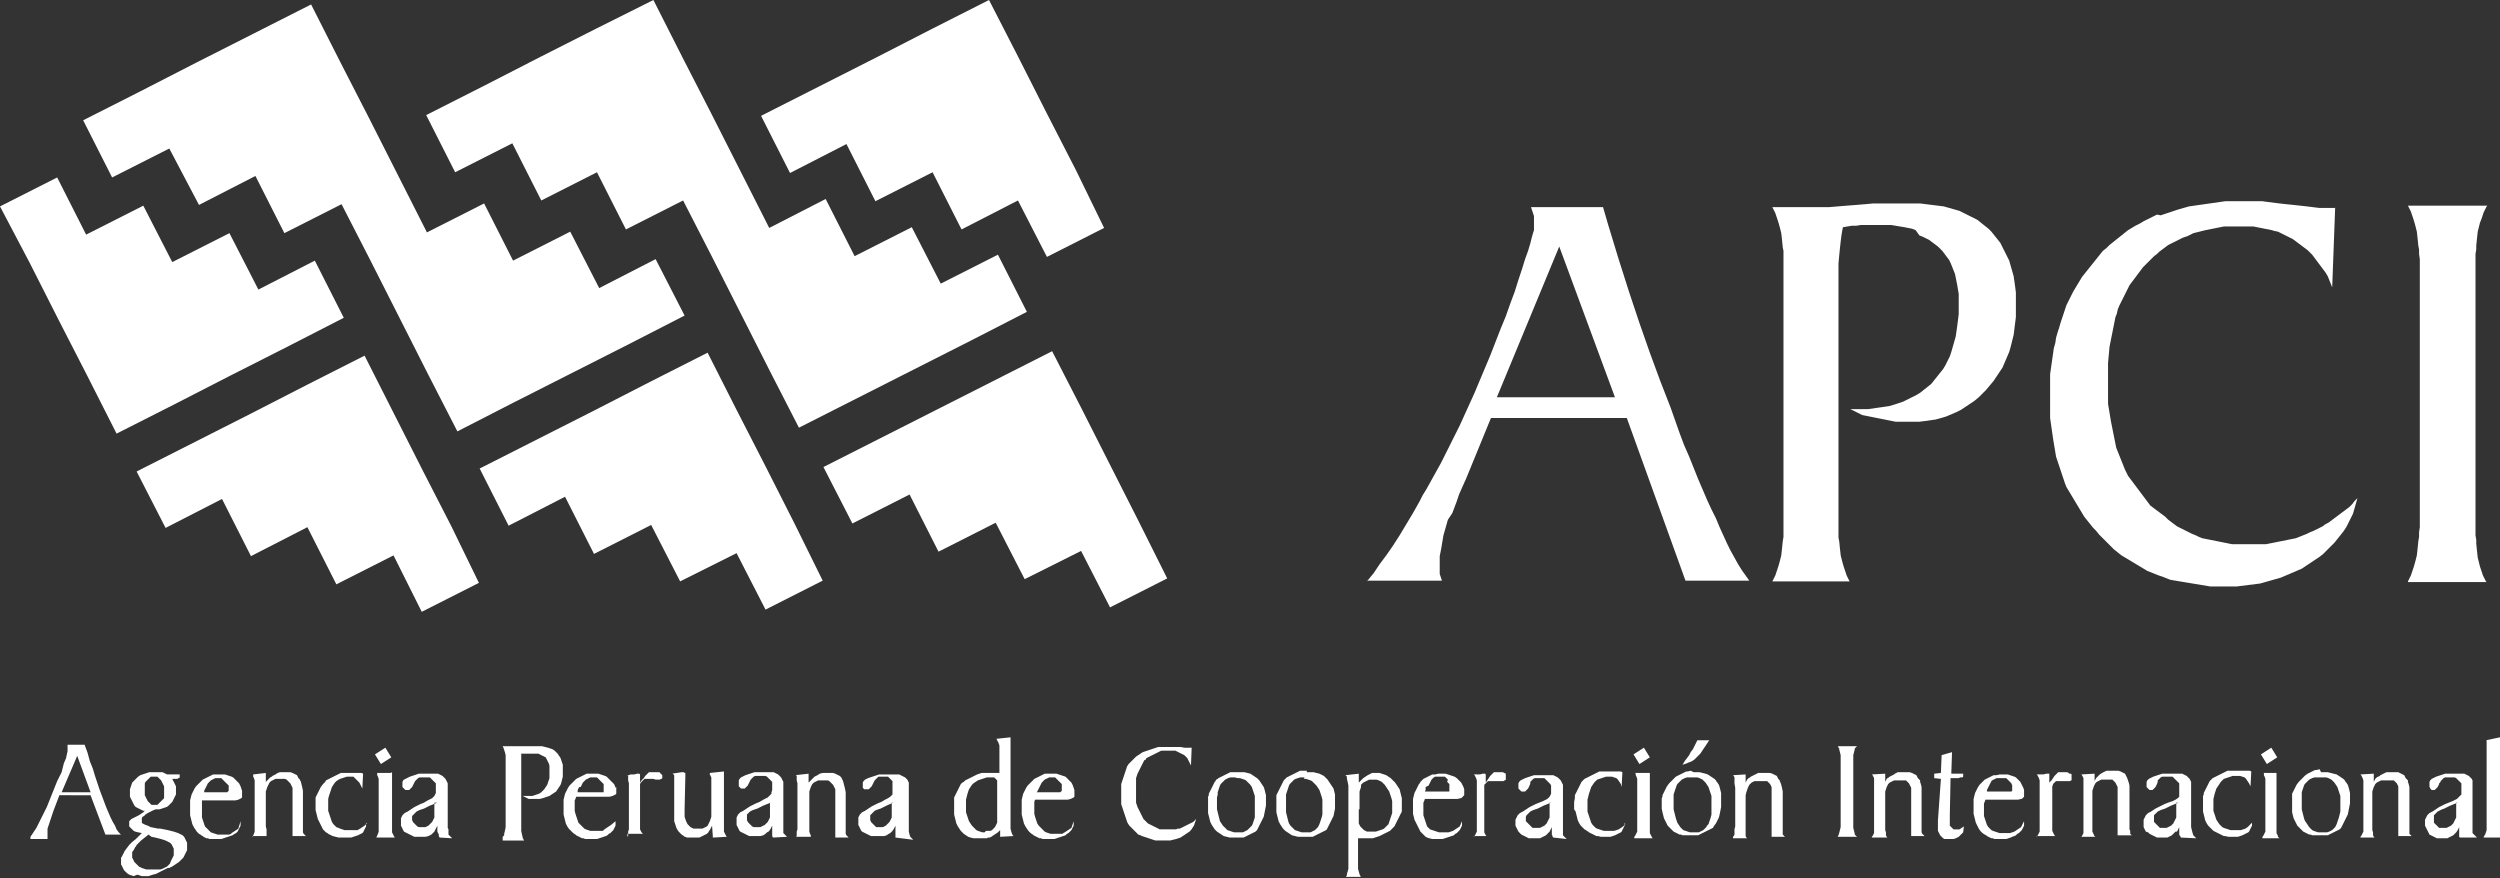 <svg xmlns="http://www.w3.org/2000/svg" width="336.7" height="118.3"><rect width="100%" height="100%" fill="#333333" stroke="none"/><style>.st0{fill-rule:evenodd;clip-rule:evenodd;fill:#fff}</style><path class="st0" d="M8.3 106.7h3.9l-1.8-4.9-2.1 4.9zm-4.2 6l.2-.3.2-.3.2-.3.2-.3.2-.4.2-.4.2-.4.2-.4.2-.4.2-.4.2-.4.2-.5.2-.5.2-.5.2-.5.2-.5.2-.5.2-.5.2-.4.2-.4.2-.4.1-.4.1-.4.1-.4.3-.7.1-.5.1-.4v-.9h2.3l.4 1.1.3 1.1.4 1 .3 1 .3.9.3.9.3.8.3.8.3.8.3.7.3.7.3.6.3.5.2.5.3.4.3.3h-2.1l-2-5.3H8l-.8 2.1-.3.9-.3.9-.1.3-.1.3v1.4H4.1zm15.9-.3l-.5.4-.5.4-.2.2-.2.2-.2.2-.1.2-.1.1-.1.2-.1.2-.1.1-.1.2v.7l.1.2.1.2.1.2.2.2.2.2.2.2.2.1.2.1.3.1.3.1h1.9l.3-.1.2-.1.2-.1.2-.1.2-.2.2-.2.1-.3.1-.2.1-.2.1-.2.1-.2v-.9l-.1-.2-.1-.2-.1-.2-.1-.1-.1-.1-.2-.1-.2-.1-.2-.1-.3-.1-.3-.1-.4-.1-.4-.1-.5-.1-.4-.3zm2.1-5.7v-.8l-.1-.2-.1-.2-.1-.2-.1-.2-.1-.1-.1-.1-.1-.1-.1-.1-.1-.1h-.9l-.1.1-.1.1-.1.1-.1.1-.1.1-.1.1-.1.1-.1.2v1.6l.1.2.1.2.1.2.1.2.1.1.1.1.1.1.1.1.1.1h.8l.1-.1.1-.1.1-.1.1-.1.1-.1.1-.1.1-.1.1-.1.1-.1v-.8zm.4-2.4h1.7v.4l-.1.1H24l-.1.1h-.7l.1.2.1.2.1.2.1.2.1.2v1.1l-.1.2-.1.2-.1.2-.1.2-.1.2-.2.2-.2.2-.2.2-.2.1-.3.1-.3.1-.3.1H21l-.3.1-.4.2-.4.2-.3.2-.2.2-.2.1-.1.2v.6l.1.1.2.1.2.1.3.1.4.2.5.1.5.1h.3l.5.1.5.1.4.1.4.1.3.1.3.1.2.1.2.1.2.1.2.2.1.2.1.2.1.2.1.2v1l-.1.2-.1.2-.1.2-.1.2-.1.2-.1.1-.1.1-.2.2-.2.2-.3.2-.3.2-.3.2-.4.2h-.2l-.4.2-.4.2-.4.2-.4.2-.4.1-.3.1-.3.1h-.9l-.3-.1-.3-.1-.5.2-.3-.1-.3-.1-.3-.2-.2-.2-.2-.2-.1-.2-.1-.2-.1-.2-.1-.2v-.9l.1-.1.1-.2.1-.2.1-.2.1-.2.3-.4.3-.4.4-.4.5-.4.2-.2.2-.2.2-.2.2-.2-.5-.1-.4-.1-.2-.1-.1-.1-.1-.1-.1-.1-.1-.1-.1-.1-.1-.1v-.7l.1-.1.1-.1.1-.1.2-.1.2-.1.2-.1.4-.2.3-.2.3-.2.2-.2h-.2l-.2-.1-.2-.1-.2-.1-.2-.1-.2-.1-.1-.1-.1-.1-.1-.2-.1-.2-.1-.2-.1-.2-.1-.2-.1-.2v-1l.1-.3.1-.3.1-.3.2-.2.2-.2.2-.2.2-.2.3-.2.3-.1.3-.1.3-.1.3-.1h1.8l.2.1.2.1.2.1zm4.9 2.4h3.2l.1-.1.1-.1v-.7l-.1-.1-.1-.1-.1-.1-.1-.1-.1-.1-.1-.1-.1-.1-.1-.1-.1-.1-.1-.1H29l-.2.1-.2.1-.2.1-.1.1-.1.1-.1.1-.1.1-.1.2-.1.2-.1.2-.1.2-.1.2v.2h-.1zm5 3.9v.6l-.1.2-.1.2-.1.2-.1.2-.2.2-.2.1-.3.2-.3.1-.3.1-.3.1-.3.1-.3.1h-1.6l-.2-.1h-.2l-.2-.1-.2-.1-.1-.1-.2-.1-.1-.1-.2-.1-.1-.1-.1-.1-.1-.1-.2-.3-.2-.3-.2-.4-.1-.4-.1-.4-.1-.4v-2l.1-.4.1-.4.1-.2.1-.2.1-.2.1-.2.2-.3.3-.3.3-.3.3-.3.2-.1.2-.1.2-.1.2-.1.2-.1.2-.1.2-.1h1.6l.3.1.3.1.3.1.2.1.2.2.2.2.2.2.2.2.1.2.1.2.1.3.1.3v.9l-.1.1-.2.1-.2.1-.4.1h-4.5v2.3l.1.3.1.3.1.3.1.3.2.2.2.2.2.2.2.2.3.1.3.1.3.1h1.6l.2-.1.1-.1.3-.2.3-.2.3-.2.3-1zm1.6 2.1l.1-.1v-.1l.1-.2.1-.3v-6.9l-.1-.3-.1-.2v-.3l1.7-.2v1.2l.3-.3.3-.3.2-.1.1-.1.2-.1.2-.1.3-.2.3-.1h1.4l.3.1.2.1.2.1.2.1.1.2.1.2.1.1.1.1v.1l.1.1.1.4.1.4.1.5v5.6l.1.2.1.1.1.1.1.1h-1.8v-6.5l-.1-.2-.1-.2-.1-.2-.1-.1-.1-.1-.1-.1-.1-.1-.1-.1-.2-.1h-1.3l-.2.1-.2.1-.2.1-.1.1-.1.1-.1.2-.2.4-.1.3-.1.3v4.7l.1.4v.9h.1-2zm15.3-1.9v.5l-.1.2-.1.2-.1.2-.1.2-.1.1-.2.1-.2.1-.2.1-.3.1-.3.1-.3.1h-1.7l-.4-.1-.4-.1-.2-.1-.2-.1-.2-.1-.1-.1-.2-.1-.1-.1-.1-.1-.1-.1-.1-.1-.1-.2-.1-.2-.1-.2-.2-.4-.2-.4-.1-.4-.1-.4-.1-.4v-1.7l.1-.2.1-.2.1-.2.1-.2.1-.2.1-.2.1-.2.3-.4.3-.3.1-.2.2-.1.2-.1.2-.1.2-.1.2-.1.2-.1.2-.1.2-.1.2-.1.2-.1h2.8l.2.1-.1 2-.1-.2-.1-.2-.1-.2-.1-.2-.1-.1-.1-.1-.1-.1-.1-.1-.1-.1-.1-.1-.1-.1-.1-.1h-.9l-.3.1-.3.1-.3.1-.2.1-.3.2-.2.2-.2.3-.2.3-.1.3-.1.3-.1.3-.1.3-.1.4v1.6l.1.3.1.3.1.3.1.3.1.3.2.3.2.2.2.2.3.1.2.1.3.1.3.1h1.8l.1-.1.2-.1.3-.2.3-.2.1-.1.1-.1.1-.1-.1-.1zm2-7.9l-.8-1.3 1.4-.9.8 1.3-1.4.9zm-.6 9.8l.1-.1v-.1l.1-.2.1-.3v-7.1l-.1-.3-.1-.2v-.3h1.8l.2-.1v8.1l.1.2.1.2.1.2.1.1h-2.5zm8.2-4.6l-1 .4-.8.4-.3.1-.3.1-.2.1-.2.1-.1.1-.1.1-.1.1-.1.1-.1.1-.1.1v.6l.1.1v.1l.1.1.1.1.1.1.1.1.1.1.1.1.2.1h.9l.2-.1.2-.1.1-.1.1-.1.1-.1.1-.1.1-.1.1-.2.1-.2.1-.2v-2zm.3 4.7l-.1-.2v-.2l-.1-.2-.1-.2v-.8l-.1.2-.1.2-.1.2-.1.2-.1.1-.1.1-.1.1-.1.1-.4.2-.4.1h-1.5l-.2-.1-.2-.1-.2-.1-.2-.1-.2-.1-.2-.1-.2-.1-.1-.2-.1-.2-.1-.2-.1-.2v-1l.1-.2.1-.2.1-.1.1-.1.1-.1.2-.1.2-.1.3-.2.3-.2.3-.2.4-.2.4-.2.5-.2.5-.3.4-.2.2-.1.1-.1.1-.1.1-.1.1-.2.1-.2v-1.3l-.1-.1-.1-.1-.1-.1-.1-.1-.1-.1-.1-.1-.1-.1-.1-.1h-1.4l-.2.1-.1.1-.1.1-.1.1-.1.1-.1.2-.1.2-.1.2-.1.2-.1.1-.1.1-.1.1-.1.1h-.5l-.1-.1-.1-.1-.1-.1-.1-.1v-.7l.1-.2.1-.1.2-.1.2-.1.2-.1.2-.1.3-.1.3-.1.3-.1.3-.1H59l.2.1.2.1.2.1.1.1.1.1.1.1.1.1.1.2.1.2.1.2v6l.1.2v.7l.1.1.1.1.1.1.1.1.1.1-1.7-.1zm8.5-.1l.1-.1.1-.1v-.2l.1-.4.1-.5v-9.7l-.1-.4-.1-.3-.1-.3-.1-.2H73l.4.1.4.1.3.1.3.1.3.2.2.2.2.2.2.3.2.3.1.3.1.3.1.3v1.6l-.1.4-.1.4-.1.3-.2.3-.2.3-.2.3-.3.2-.3.2-.3.2-.3.1-.3.1-.3.1-.4.1h-1.5l-.2-.1-.2-.1-.2-.1-.2-.1h1.3l.3-.1.3-.1.3-.1.3-.2.2-.2.2-.2.2-.3.2-.3.1-.3.1-.3.1-.3v-1.7l-.1-.3-.1-.2-.1-.2-.1-.2-.1-.2-.2-.1-.2-.1-.2-.1-.2-.1-.2-.1h-2.3v10.4l.1.5.1.4v.1l.1.1v.1l.1.1h-2.9zm10.1-6h3.5v-1.1l-.1-.1-.1-.1-.1-.1-.1-.1-.1-.1-.1-.1-.1-.1-.1-.1-.1-.1h-.9l-.2.1-.2.1-.2.1-.1.1-.1.1-.1.1-.1.1-.1.2-.1.2-.1.2H78l-.1.2-.1.2v.3zm5.1 3.9v.6l-.1.2-.1.2-.1.2-.2.2-.2.2-.2.1-.2.2-.2.1-.3.1-.3.1-.3.1-.3.1h-1.6l-.2-.1h-.2l-.2-.1-.2-.1-.2-.1-.2-.1-.1-.1-.3-.2-.3-.3-.3-.3-.2-.3-.2-.4-.1-.4-.1-.4-.1-.4v-2l.1-.4.1-.4.1-.2.1-.2.1-.2.1-.2.2-.3.3-.3.3-.3.3-.3.2-.1.2-.1.2-.1.2-.1.2-.1.2-.1.2-.1h1.6l.3.1.3.1.3.1.2.1.2.2.2.2.2.2.2.2.2.2.1.2.1.3.1-.1v.9l-.1.1-.2.1-.2.1-.4.1h-4.5l-.1.3-.1.2v1.4l.1.4.1.3.1.3.1.3.1.3.2.2.2.2.2.2.2.2.2.1.3.1.3.1h1.7l.1-.1.1-.1.3-.2.3-.2.3-.2.6-.5zm1.6 2.1l.1-.1v-.6l.1-.3v-6.2l-.1-.4v-.6l-.1-.1h.2l.2-.1h.5l.4-.1h.3l.1.1v1.1l.2-.3.3-.3.2-.3.2-.2.1-.1.1-.1.1-.1h1.4l.1.1.1.1.1.1.1.1v.4l-.1.1H89l-.1.1h-.6l-.3-.1h-1.2l-.1.1-.1.1-.1.1-.1.1-.1.1-.1.2v6.1l.1.2.1.2.1.1.1.1h-2.1zm11.6.1H96v-.2l-.1-1.4-.1.2-.1.2-.1.2-.1.1-.1.2-.1.1-.1.1-.2.1-.2.1-.2.1-.2.1-.2.1h-1.7l-.2-.1h-.1l-.1-.1-.3-.2-.2-.2-.2-.2-.2-.3-.1-.2-.1-.3-.1-.3-.1-.3v-6.2l-.1-.1-.1-.1h-.1l1.3-.2h.3l.1.1h.1v.5l-.1 4.4v1l.1.3.1.3.1.2.1.2.1.1.1.1.1.1.1.1.2.1.2.1h1.2l.2-.1.2-.1.2-.1.1-.1.1-.2.1-.2.1-.2.1-.3.1-.3v-5.3l-.1-.2-.1-.2v-.2l1.9-.2v8.1l.1.2.1.2.1.2.1.1-1.8.1zm7.7-4.7l-1 .4-.8.4-.3.1-.3.1-.2.1-.2.1-.1.1-.1.1-.1.1-.1.1v.8l.1.1v.1l.1.1.1.1.1.1.1.1.1.1.1.1.2.1h.9l.2-.1.2-.1.2-.1.1-.1.1-.1.1-.1.1-.1.1-.2.1-.2.1-.2v-2zm.3 4.7l-.1-.2v-1.4l-.2.4-.2.3-.1.1-.2.1-.1.1-.1.1-.3.2-.4.1h-1.5l-.2-.1-.2-.1-.2-.1-.2-.1-.2-.1-.2-.1-.1-.1-.1-.2-.1-.2-.1-.2-.1-.2v-1l.1-.2.1-.2.1-.1.1-.1.1-.1.2-.1.2-.1.3-.2.3-.2.3-.2.4-.2.4-.2.5-.2.5-.3.4-.2.2-.1.1-.1.1-.1.1-.1.1-.1.1-.1v-.2l.1-.3v-1.1l-.1-.1-.1-.1-.1-.1-.1-.1-.1-.1-.1-.1-.1-.1-.2-.1h-1.4l-.2.1-.1.1-.1.1-.1.1-.1.1-.1.2-.1.2-.1.2-.1.2-.1.1-.1.1-.1.1-.1.1h-.5l-.1-.1-.1-.1-.1-.1v-.8l.1-.2.1-.1.1-.1.2-.1.2-.1.2-.1.3-.1.3-.1.3-.1.3-.1h2.6l.2.1.2.1.2.1.1.1.1.1.1.1.1.1.1.2.1.2.1.2v6.9l.1.1.1.1.1.1.1.1.1.1-1.9.1zm3.1-.1l.1-.1v-.6l.1-.3v-6.2l-.1-.4v-.6l-.1-.1h-.1l1.8-.2v1.2l.3-.3.3-.3.1-.1.1-.1.2-.1.2-.1.3-.2.4-.1h1.4l.3.1.2.1.2.1.2.1.2.2.1.2.1.2.1.3.1.4.1.4.1.5v5.6l.1.2.1.1.1.1.1.1h-1.8v-6.5l-.1-.2-.1-.2-.1-.2-.1-.1-.1-.1-.1-.1-.1-.1-.1-.1-.2-.1h-1.3l-.2.1-.2.1-.2.1-.1.1-.1.1-.1.2-.1.2-.1.3-.1.3v5.4l.1.3.1.2v.2h.1-2.1zm13.1-4.6l-.9.4-.8.4-.3.1-.3.1-.2.1-.1.1-.1.1-.1.1-.1.1-.1.1-.1.1v.7l.1.1v.1l.1.1.1.1.1.1.1.1.1.1.1.1.1.1h.9l.2-.1.2-.1.1-.1.1-.1.1-.1.1-.1.1-.1.1-.2.1-.2.1-.2v-2zm.3 4.7v-1.6l-.2.4-.2.3-.1.1-.1.1-.1.1-.2.1-.3.2-.3.1h-1.8l-.2-.1-.2-.1-.2-.1-.2-.1-.2-.1-.2-.1-.1-.1-.1-.2-.1-.2-.1-.2-.1-.2v-1l.1-.2.1-.2.1-.1.1-.1.1-.1.2-.1.2-.1.3-.2.3-.2.3-.2.4-.2.4-.2.5-.2.5-.3.4-.2.3-.2.2-.2.1-.1v-1.8l-.1-.1-.1-.1-.1-.1-.1-.1-.1-.1-.1-.1h-1.3l-.1.1-.1.1-.1.1-.1.1-.1.1-.1.2-.1.2-.1.2-.1.2-.1.1-.1.1-.1.1-.1.1h-.6l-.1-.1-.1-.1v-.7l.1-.2.1-.1.1-.1.2-.1.2-.1.3-.1.3-.1.3-.1.3-.1.3-.1h2.7l.2.1.2.1.2.1.2.1.1.1.1.1.1.1.1.2.1.2v6.6l.1.4.1.3.1.1.1.1.1.1.1.1-2.4-.3zm12.2-.9h.6l.2-.1.1-.1.1-.1.1-.1.1-.1.1-.2.1-.2.1-.2v-5.7l-.1-.1-.1-.1-.1-.1-.1-.1h-1l-.3.1-.3.1-.3.1-.3.1-.3.2-.3.2-.2.2-.2.3-.2.3-.1.3-.1.3-.1.4-.1.4v1.7l.1.3.1.3.1.3.1.3.2.3.2.3.2.2.2.2.2.2.2.1.3.1.3.1h.3l.2-.2zm3.3-12.6v12.3l.1.4.1.3.1.2.1.1-1.8.1v-.9l-.3.3-.3.2-.3.2-.3.2-.2.1h-.2l-.2.1h-1.8l-.4-.1-.3-.1-.3-.2-.3-.2-.1-.1-.1-.1-.1-.1-.1-.1-.2-.3-.2-.3-.2-.4-.1-.4-.1-.4-.1-.4v-2.3l.1-.2.1-.2.1-.2.1-.2.1-.2.1-.2.1-.2.1-.2.1-.2.2-.2.2-.1.2-.2.2-.1.2-.1.2-.1.2-.1.2-.1.2-.1.2-.1.2-.1.3-.1.3-.1h2.4v-3.7l-.1-.3-.1-.2-.1-.2-.1-.2 1.9-.2zm3.5 7.4h3.2l.1-.1.1-.1v-.9l-.1-.1-.1-.1-.1-.1-.1-.1-.1-.1-.1-.1-.1-.1-.1-.1-.1-.1h-.8l-.2.1-.2.1-.2.1-.1.1-.1.1-.1.1-.1.1-.1.2-.1.2-.1.2-.1.2-.1.2-.1.2-.1.1zm5 3.9v.6l-.1.2-.1.2-.1.2-.2.2-.2.2-.2.1-.2.2-.3.1-.3.1-.3.1-.3.1-.3.1h-1.6l-.2-.1h-.2l-.2-.1-.2-.1-.2-.1-.2-.1-.1-.1-.3-.2-.3-.3-.2-.3-.2-.3-.2-.4-.1-.4-.1-.4-.1-.4v-2l.1-.4.1-.4.1-.2.1-.2.1-.2.1-.2.2-.3.3-.3.3-.3.3-.3.2-.1.2-.1.2-.1.2-.1.2-.1.2-.1.2-.1h1.6l.3.1.3.1.3.1.3.1.2.2.2.2.2.2.2.2.1.2.1.2.1.3.1.3v.9l-.1.1-.2.1-.2.1-.4.1h-4.4l-.1.3v1.6l.1.4.1.3.1.3.1.3.2.3.2.2.2.2.2.2.2.2.2.1.3.1.3.1h1.6l.1-.1.2-.1.3-.2.3-.2.3-.2.3-.9zm15.9-10.1l-.1 2.6-.1-.2-.1-.2-.1-.2-.1-.2-.1-.2-.2-.2-.2-.2-.2-.1-.2-.1-.2-.1-.2-.1-.2-.1-.2-.1h-1.9l-.2.1-.2.1-.2.1-.2.1-.2.1-.2.1-.2.1-.2.1-.2.1-.2.1-.1.2-.2.1-.1.2-.1.2-.1.2-.1.2-.1.2-.1.2-.1.2-.1.2-.1.2-.1.3-.1.3v3.3l.1.3.1.3.1.2.1.2.1.2.1.2.1.2.1.2.1.2.1.2.2.2.2.2.2.2.2.1.2.1.2.1.2.1.2.1.2.1.2.1.2.1h2.2l.2-.1h.3l.2-.1.2-.1.2-.1.2-.1.2-.1.2-.1.2-.1.2-.1.2-.1.2-.2.2-.2-.1.3-.1.3-.1.3-.2.3-.2.3-.2.2-.3.2-.3.2-.3.2-.3.2-.3.1-.3.1-.4.1-.4.1h-2l-.3-.1-.3-.1-.3-.1-.3-.1-.3-.1-.3-.1-.2-.1-.3-.1-.2-.2-.2-.2-.2-.2-.2-.2-.2-.2-.2-.2-.2-.3-.1-.2-.1-.3-.1-.3-.1-.3-.1-.3-.1-.3-.1-.3-.1-.3-.1-.3v-2.7l.1-.3.1-.3.1-.3.1-.3.1-.3.1-.3.1-.3.1-.3.2-.3.2-.2.2-.2.2-.2.2-.2.2-.2.3-.2.3-.2.3-.2.3-.1.3-.1.3-.1.3-.1.3-.1.3-.1.3-.1h3l.5.1h1zm5.8 4.2h-.6l-.3.1-.2.1-.2.1-.2.2-.2.2-.2.2-.1.2-.1.3-.1.3-.1.3v.3l-.1.4v1.6l.1.4.1.4.1.4.1.4.2.3.2.3.2.2.2.2.2.2.3.1.3.1.3.1h1.2l.2-.1.2-.1.2-.1.2-.2.2-.2.2-.2.1-.2.1-.3.1-.3.1-.3v-2.9l-.1-.3-.1-.3-.1-.3-.1-.3-.2-.3-.2-.2-.2-.2-.2-.2-.2-.1-.3-.1-.3-.1h-.3l-.4-.1zm.4-.7h.9l.4.1.4.1.3.2.3.2.3.2.3.3.2.3.2.3.2.3.1.3.1.4.1.4v1.4l-.1.5-.1.5-.1.5-.1.2-.1.2-.1.2-.1.2-.1.2-.1.2-.1.2-.1.2-.1.2-.1.1-.1.1-.2.1-.2.1-.2.1-.2.1-.2.1-.2.1-.2.1-.2.1h-1.9l-.4-.1-.4-.1-.3-.2-.3-.2-.3-.2-.3-.3-.2-.3-.2-.3-.2-.4-.1-.4-.1-.4-.1-.4v-2.2l.1-.2v-.2l.1-.2.1-.2.1-.2.1-.2.1-.2.1-.2.1-.2.1-.2.1-.1.1-.2.2-.1.1-.1.2-.1.2-.1.2-.1.2-.1.2-.1.2-.1.2-.1.2-.1h1zm9 .7h-.6l-.3.1-.3.1-.2.1-.2.2-.2.2-.2.2-.1.2-.1.3-.1.3-.1.3-.1.3v2.4l.1.4.1.4.1.4.1.3.2.3.2.2.2.2.2.2.3.1.3.1.3.1h1.2l.2-.1.2-.1.2-.1.2-.2.2-.2.1-.2.1-.2.1-.3.1-.3.1-.3.1-.4v-2l-.1-.4-.1-.3-.1-.3-.1-.3-.2-.3-.2-.3-.2-.2-.2-.2-.2-.2-.2-.1-.3-.1-.3-.1h-.3l.1-.2zm.3-.7h.9l.4.1.4.1.2.1.2.1.2.1.1.1.1.1.1.1.1.1.1.1.2.3.2.3.2.3.2.3.1.4.1.4v1.9l-.1.5-.1.5-.1.2-.1.2-.1.2-.1.2-.1.2-.1.2-.1.2-.1.2-.1.2-.1.1-.2.1-.2.1-.2.1-.2.1-.2.1-.2.1-.2.1-.2.1-.2.1h-2l-.4-.1-.4-.1-.3-.2-.3-.2-.3-.2-.3-.3-.2-.3-.2-.3-.2-.4-.1-.4-.1-.4-.1-.4v-2.3l.1-.2.1-.2.1-.2.1-.2.1-.2.1-.2.1-.2.1-.2.1-.2.1-.2.1-.1.2-.2.1-.1.2-.1.2-.1.2-.1.2-.1.2-.1.2-.1.2-.1.2-.1.2-.1h.9zm7 5v1.9l.1.2.1.2.1.1.1.1.1.1.1.1.1.1.2.1.2.1h1.2l.3-.1.3-.1.3-.1.2-.1.2-.2.2-.2.2-.2.1-.3.1-.3.1-.3.1-.3.1-.3v-1.6l-.1-.4-.1-.3-.1-.3-.1-.3-.2-.3-.2-.3-.2-.3-.2-.2-.2-.2-.2-.1-.2-.1-.3-.1h-1l-.2.1-.2.1-.2.1-.2.1-.1.1-.1.1-.1.1v.3l-.1.3-.1.3v2.4zm-1.7 9l.1-.1v-.2l.1-.3.1-.4v-11.2l-.1-.5-.1-.4v-.3l-.1-.1-.1-.1 1.8-.2v1.2l.3-.3.3-.3.3-.2.3-.2.2-.1.2-.1.2-.1h1l.3.1.3.1.3.1.3.2.3.2.3.3.3.3.2.3.2.3.2.3.1.4.1.4.1.4v1.8l-.1.2-.1.2-.1.2-.1.2-.1.2-.1.2-.1.2-.1.2-.1.2-.1.2-.2.2-.2.2-.2.2-.2.1-.2.1-.2.1-.2.1-.2.1-.2.1-.2.1-.3.1-.3.1-.3.1h-2v4.1l.1.4.1.3v.1l.1.1v.1l.1.1h-2zm10.6-11.4h3.3v-1l-.1-.1-.1-.1-.1-.1.1-.3-.1-.1-.1-.1-.1-.1-.1-.1h-1.3l-.2.1-.1.1-.1.1-.1.1-.1.2-.1.2-.1.2-.1.2-.4.2v.4l-.1.2zm5 4v.6l-.1.2-.1.2-.1.2-.2.2-.2.2-.2.1-.2.2-.3.1-.3.1-.3.1-.3.1-.3.1h-1.4l-.4-.1-.3-.1-.2-.1-.1-.1-.1-.1-.1-.1-.1-.1-.1-.1-.1-.1-.1-.1-.1-.2-.1-.2-.1-.2-.1-.2-.1-.2-.1-.2-.1-.2-.1-.2-.1-.4-.1-.4v-2l.1-.4.1-.4.1-.2.1-.2.1-.2.1-.2.1-.2.1-.2.1-.1.1-.2.1-.1.1-.1.1-.1.1-.1.2-.1.2-.1.2-.1.2-.1.2-.1.2-.1h.4l.4-.1h1l.3.1.3.1.3.1.3.1.3.2.2.2.2.2.2.2.1.2.1.2.1.2.1.3v.8l-.1.1-.1.1-.1.1-.1.1h-.1l-.4.1h-4.4l-.1.3-.1.2v1.7l.1.3.1.3.1.3.1.3.1.3.2.2.2.2.3.1.3.1.3.1.3.1h1.3l.3-.1.3-.1.3-.2.3-.2.3-.2.3-.7zm1.6 2.1l.1-.1.1-.2.1-.2.1-.2v-6.9l-.1-.3-.1-.2-.1-.2-.1-.1h.8l.4-.1h.3l.1.1v1.1l.2-.3.2-.3.2-.3.2-.2.1-.1.1-.1.1-.1h1.2l.2.1.2.1v.8l-.1.1h-.1l-.1.1h-2.1l-.1.1-.1.1-.1.1-.1.1-.1.1v6.4l.1.2.1.2.1.1h-1.7zm10.4-4.6l-1 .4-.8.4-.3.1-.3.1-.2.1-.2.1-.1.1-.1.1-.1.1-.1.1-.1.1-.1.2v.6l.1.1.1.1.1.1.1.1.1.1.1.1.1.1.1.1.1.1h1l.2-.1.2-.1.2-.1.1-.1.1-.1.1-.1.1-.2.1-.2.1-.2.1-.2v-2zm.3 4.7l-.1-.1v-.1l-.1-.2v-1l-.1.2-.1.2-.1.2-.1.1-.1.1-.1.1-.1.1-.1.1-.2.1-.2.1-.2.1-.2.1h-1.5l-.2-.1-.2-.1-.2-.1-.2-.1-.2-.1-.2-.2-.2-.2-.1-.2-.1-.2-.1-.2-.1-.2v-.8l.1-.2.1-.2.1-.2.1-.1.1-.1.1-.1.2-.1.2-.1.3-.2.3-.2.3-.2.4-.2.4-.2.5-.2.5-.2.4-.2.2-.1.1-.1.1-.1.1-.1.1-.2.1-.2v-1.1l-.1-.2-.1-.1-.1-.1-.1-.1-.1-.1-.1-.1-.1-.1-.1-.1-.1-.1h-1.3l-.2.1-.1.1-.1.1-.1.1-.1.1v.2l-.1.3-.1.2-.1.2-.1.1-.1.1-.1.1-.1.1h-.5l-.1-.1-.1-.1-.1-.1-.1-.1v-.7l.1-.2.1-.1.1-.1.2-.1.2-.1.2-.1.3-.1.3-.1.3-.1.3-.1h2.6l.2.1.2.1.2.1.1.1.1.1.1.1.1.1.1.2.1.2.1.2v6.8l.1.1.1.1.1.1.1.1.1.1-1.8-.2zm9.6-2v.4l-.1.2-.1.2-.1.2-.1.2-.1.1-.2.1-.2.1-.2.1-.2.1-.3.1-.3.1h-1.3l-.4-.1h-.2l-.2-.1-.2-.1-.2-.1-.2-.1-.2-.1-.1-.1-.2-.1-.1-.1-.2-.1-.1-.1-.1-.1-.3-.3-.2-.3-.2-.4-.1-.4-.1-.4-.1-.4-.2-.3v-1l.1-.5v-.4l.1-.2.1-.2.1-.2.1-.2.1-.2.1-.2.1-.2.1-.2.1-.2.2-.2.2-.2.2-.1.2-.1.2-.1.2-.1.2-.1.2-.1.2-.1.2-.1.2-.1.2-.1h2.9l.2.1-.1 2-.1-.4-.2-.3-.2-.3-.2-.2-.3-.1-.3-.1h-.8l-.3.1-.3.1-.3.1-.3.1-.2.2-.2.2-.2.3-.2.3-.1.3-.1.3-.1.3-.1.4-.1.4v1.6l.1.3.1.3.1.3.1.3.1.3.2.3.2.2.2.2.2.1.3.1.3.1.3.1h1.4l.3-.1.3-.1.3-.2.3-.2.1-.1.1-.1.1-.1-.1-.2zm2-7.9l-.8-1.3 1.4-.9.8 1.3-1.4.9zm-.7 9.8l.1-.1.1-.2.1-.2.1-.2v-7.1l-.1-.3-.1-.2v-.2l-.1-.1h2v8.1l.1.2.1.2.1.2.1.1h-2.5zm7.7-8h-.6l-.3.1-.2.1-.2.1-.2.2-.2.2-.2.2-.1.2-.1.3-.1.3-.1.3-.1.3v2l.1.4.1.4.1.4.1.3.1.3.2.3.2.3.2.2.2.2.3.1.3.1.3.1h1.2l.2-.1.2-.1.2-.1.2-.2.2-.2.1-.2.2-.2.1-.3.1-.3.1-.3.1-.4v-2.5l-.1-.3-.1-.3-.1-.3-.1-.3-.2-.3-.2-.3-.2-.2-.2-.2-.2-.1-.2-.1-.3-.1h-.8zm.3-.7h.8l.4.1.4.1.3.1.3.2.3.2.3.2.1.1.1.1.1.2.1.1.2.3.1.3.1.4.1.4v1.9l-.1.5-.1.5-.1.4-.2.4-.2.4-.3.4-.1.2-.2.1-.2.1-.2.1-.2.1-.2.1-.2.1-.2.1-.2.1-.2.1-.2.1h-2.1l-.2-.1h-.2l-.2-.1-.2-.1-.2-.1-.2-.1-.1-.1-.1-.1-.1-.1-.1-.1-.1-.1-.1-.1-.1-.1-.1-.1-.1-.2-.1-.2-.1-.2-.1-.2-.1-.2-.1-.4-.1-.4-.1-.5v-1.4l.1-.2v-.2l.1-.2.1-.2.1-.2.1-.2.1-.2.1-.2.3-.4.3-.3.3-.3.3-.3.4-.2.4-.2.2-.1.2-.1.2-.1h.2l.4-.1.4.2zm.5-4.3h1.6l-.2.3-.2.3-.2.3-.2.3-.2.3-.2.3-.2.2-.2.2-.2.2-.2.2-.3.2-.2.1-.3.1-.2.1-.3.1-.3.1.3-.5.3-.4.3-.4.2-.4.3-.4.2-.4.2-.4.2-.4zm4.8 13l.1-.1.1-.2v-.7l.1-.4v-5.2l-.1-.6v-.8l-.1-.2-.1-.1 1.7-.1v1.1l.1-.2.1-.2.1-.1.1-.1.2-.1.1-.1.2-.1.2-.1.2-.1.2-.1.2-.1h1.6l.3.1.2.1.2.1.2.1.1.2.1.2.1.1.1.1v.1l.1.2.1.3.1.4.1.5v5.8l.1.1.1.1.1.1h-1.8V106l-.1-.2-.1-.2-.1-.1-.1-.1-.1-.1-.1-.1h-1.7l-.2.1-.2.1-.1.1-.1.1-.1.1-.1.2-.1.2-.1.3-.1.3-.1.4v5.5l.1.2.1.1h-1.9zm14.1 0l.1-.2.1-.3.1-.4.1-.4v-9.7l-.1-.4-.1-.4v-.1l-.1-.1v-.1l-.1-.1h2.6l-.1.1-.1.1-.1.1v.1l-.1.4-.1.4v9.8l.1.4.1.4v.1l.1.1.1.1.1.1h-2.6zm4.6 0l.1-.1.1-.2.1-.2v-7.4l-.1-.2-.1-.2-.1-.1 1.8-.1v1.1l.1-.2.1-.2.1-.1.2-.1.1-.1.2-.1.2-.1.2-.1.1-.1.2-.1.2-.1h1.6l.3.1.2.1.2.1.2.1.1.2.1.2.1.1.1.1.1.1v.2l.1.3.1.4v6.1l.1.2.1.1.1.1.1.1h-1.8v-6.5l-.1-.2-.1-.2-.1-.2-.1-.1-.1-.1-.1-.1-.1-.1h-1.6l-.2.1-.2.1-.2.1-.1.1-.1.1-.1.2-.1.2-.1.3-.1.3v5.2l.1.3v.4l.1.2.1.1h-2.1zm9.3-7.8l-.9-.1v-.6l.9-.1.1-2.4 1.4-.4-.1 2.9h1.6v.4l-.1.1h-.3l-.2.1h-1.1l-.1 5v1.4l.1.1.1.1.1.1.1.1.1.1h.8l.3-.2.3-.2-.1.8-.2.2-.2.2-.2.2-.2.1-.2.1-.3.1h-1.2l-.2-.1-.1-.1-.1-.1-.1-.1-.1-.1-.1-.2-.1-.2-.1-.2v-1.4l.4-5.6zm6.2 1.7h3.3l.1-.1v-.8l-.1-.1v-.1l-.1-.1-.1-.1-.1-.1-.1-.1-.1-.1-.1-.1-.1-.1h-1.3l-.2.1-.2.1-.2.1-.1.1-.1.2-.1.2-.1.2-.1.2-.1.2-.1.2v.2zm5 4v.6l-.1.2-.1.2-.1.2-.2.2-.2.2-.2.1-.2.2-.2.1-.3.1-.2.1-.3.1-.3.1h-1.6l-.2-.1h-.2l-.2-.1-.2-.1-.2-.1-.1-.1-.2-.1-.3-.2-.3-.3-.2-.3-.2-.4-.2-.4-.1-.4-.1-.4-.1-.4v-2l.1-.4.1-.4.1-.2.1-.2.1-.2.1-.2.2-.3.3-.3.1-.1.1-.1.1-.1.1-.1.2-.1.2-.1.2-.1.2-.1.2-.1.2-.1h.4l.4-.1h1.1l.3.1.3.1.3.1.2.1.2.2.2.2.2.2.1.2.1.2.1.2.1.2.1.3v.9l-.1.1-.1.1-.1.1h-.1l-.4.1h-4.4l-.1.3-.1.2v1.7l.1.3.1.3.1.3.1.3.2.3.2.2.2.2.2.1.3.1.3.1.3.1h1.4l.3-.1.3-.1.3-.2.3-.2.3-.2.4-.8zm1.7 2.1l.1-.1.1-.2.1-.2.1-.2v-6.9l-.1-.3-.1-.2-.1-.2-.1-.1h.9l.4-.1h.4v1.2l.3-.3.2-.3.2-.3.2-.2.1-.1.1-.1.1-.1h1.2l.2.1.1.1h.2l.1.1v.8h-.1l-.1.1h-1.9l-.1.1-.1.1-.1.1-.1.1v.1l-.1.2v6l.1.2.1.2.1.2.1.1h-2.5zm6 0l.1-.1.1-.2.1-.2v-7.4l-.1-.2-.1-.2-.1-.1 1.8-.1v1l.1-.2.1-.2.1-.1.1-.1.3-.3.3-.2.2-.1.2-.1.2-.1h1.6l.3.1.2.1.2.1.2.1.1.2.1.2.1.2.1.3.1.3.1.4v5.9l.1.2v.4l.1.1.1.1h-1.9V106l-.1-.2-.1-.2-.1-.2-.1-.1-.1-.1-.1-.1-.1-.1H283l-.2.1-.2.1-.2.1-.1.1-.1.1-.1.2-.1.2-.1.3-.1.3v5.5l.1.2.1.2v.1l.1.1.1.1h.1-2zm13.1-4.6l-1 .4-.8.4-.3.1-.3.1-.2.1-.2.1-.1.1-.1.1-.1.1-.1.1-.1.1v.9l.1.1.1.1.1.1.1.1.1.1.1.1.1.1.1.1h.9l.2-.1.2-.1.2-.1.1-.1.1-.1.1-.1.1-.2.1-.2.1-.2.1-.2v-2zm.3 4.7v-.1l-.1-.1-.1-.2v-1l-.1.2-.1.2-.1.2h-.2l-.1.1-.1.1-.1.1-.1.1-.1.1-.2.1-.2.1-.2.1h-1.4l-.2-.1-.2-.1-.2-.1-.2-.1-.2-.1-.2-.2-.3-.1-.1-.2-.1-.2-.1-.2v-1l.1-.2.1-.2.1-.2.1-.1.1-.1.1-.1.2-.1.2-.1.3-.2.3-.2.4-.2.4-.2.4-.2.5-.2.3-.1.3-.1.2-.1.2-.1.3-.2.2-.2v-1.8l-.1-.1-.1-.1-.1-.1-.2-.2-.1-.1-.1-.1-.1-.1-.1-.1h-1.4l-.2.1-.1.1-.1.1-.1.1-.1.1v.2l-.1.3-.1.2-.1.2-.1.1-.1.1-.1.1-.1.1h-.4l-.1-.1-.1-.1-.1-.1-.1-.1v-.7l.1-.2.1-.1.1-.1.2-.1.2-.1.2-.1.3-.1.3-.1.3-.1.3-.1h2.7l.2.1.2.1.2.1.1.1.1.1.1.1.1.1.1.2.1.2v6.1l.1.4.1.4.1.3.1.1.1.1.1.1.1.1-2.1-.1zm9.6-2v.4l-.1.2-.1.2-.1.2-.1.2-.1.1-.2.1-.2.1-.2.1-.2.1-.3.1-.3.1h-1.3l-.4-.1h-.2l-.2-.1-.2-.1-.2-.1-.2-.1-.2-.1-.2-.1-.2-.1-.1-.1-.1-.1-.1-.1-.1-.1-.3-.3-.2-.3-.2-.4-.1-.4-.1-.4-.1-.4v-2.1l.1-.2v-.2l.1-.2.1-.2.1-.2.1-.2.1-.2.1-.2.1-.2.1-.2.2-.2.2-.2.2-.1.2-.1.2-.1.2-.1.2-.1.2-.1.2-.1.2-.1.2-.1.2-.1h3l.2.1-.1 2-.2-.4-.2-.3-.2-.3-.2-.2-.3-.1-.3-.1h-1l-.3.1-.3.1-.3.1-.3.1-.2.2-.2.2-.2.3-.2.3-.2.3-.1.3-.1.3-.1.4-.1.4v1.6l.1.3.1.3.1.3.1.3.2.3.2.3.2.2.2.2.2.1.3.1.3.1.3.1h1.4l.3-.1.3-.1.3-.2.2-.2.1-.1.1-.1.1-.1.1-.1zm2-7.9l-.8-1.3 1.4-.9.8 1.3-1.4.9zm-.6 9.8l.1-.1.1-.2.1-.2.1-.2v-7.1l-.1-.3-.1-.2v-.3h-.1 1.8v8.1l.1.2.1.2v.1l.1.1.1.1h.1-2.4zm7.6-8h-.6l-.3.1-.2.1-.2.1-.2.2-.2.2-.2.2-.1.2-.1.3-.1.3-.1.3v2.3l.1.4.1.4.1.4.1.3.2.3.2.3.2.3.2.2.2.2.2.1.3.1.3.1h1.2l.3-.1.2-.1.2-.1.2-.2.2-.2.1-.2.1-.2.1-.3.1-.3.1-.3.1-.4.1-.4v-2.1l-.1-.3-.1-.3-.1-.3-.1-.3-.2-.3-.2-.3-.2-.2-.2-.2-.2-.1-.2-.1-.3-.1h-1zm.3-.7h.9l.4.1.4.1.4.1.3.2.3.2.3.2.1.1.1.1.1.2.1.1.2.3.1.3.1.4.1.4v1.4l-.1.5-.1.5-.1.5-.1.2-.1.2-.1.2-.1.2-.1.2-.1.2-.1.2-.1.2-.1.2-.1.1-.1.1-.2.1-.2.1-.2.1-.2.1-.2.1-.2.1-.2.1-.2.1h-2.1l-.2-.1h-.2l-.2-.1-.2-.1-.2-.1-.2-.1-.1-.1-.1-.1-.1-.1-.1-.1-.1-.1-.1-.1-.1-.1-.1-.1-.1-.2-.1-.2-.1-.2-.1-.2-.1-.2-.1-.4-.1-.4v-2.5l.1-.2.1-.2.1-.2.1-.2.1-.2.1-.2.3-.4.3-.3.3-.3.3-.3.3-.2.4-.2.2-.1.2-.1.2-.1h.2l.4-.1.2.4zm5.3 8.7l.1-.1.1-.2.1-.2.1-.2v-6.9l-.1-.3-.1-.2-.1-.2-.1-.1 1.8-.1v1.1l.1-.2.1-.2.1-.1.1-.1.2-.1.2-.1.1-.1.2-.1.2-.1.2-.1.2-.1h1.6l.2.1.2.1.2.1.2.1.1.2.1.2.1.1.1.1.1.1v.2l.1.3.1.4v6.3l.1.1.1.1.1.1H323v-6.7l-.1-.2-.1-.2-.1-.1-.1-.1-.1-.1-.1-.1h-1.7l-.2.1-.2.1-.2.1-.1.1-.1.1-.1.2-.1.2-.1.3-.1.3v5.2l.1.3v.4l.1.2.1.1h-1.9zm13.1-4.6l-1 .4-.8.4-.3.1-.2.1-.2.1-.2.1-.1.1-.1.1-.1.1-.1.1-.1.1v1l.1.1.1.1.1.1.1.1.1.1.1.1.1.1h1l.2-.1.2-.1.2-.1.1-.1.1-.1.1-.1.1-.2.1-.2.1-.2.1-.2v-2zm.3 4.7l-.1-.1v-1.3l-.2.4-.2.3-.1.1-.1.1-.1.1-.1.1-.2.1-.2.1-.2.1-.2.1h-1.4l-.2-.1-.2-.1-.2-.1-.2-.1-.2-.1-.1-.2-.1-.2-.1-.2-.1-.2-.1-.2-.1-.2v-.8l.1-.2.1-.2.1-.2.1-.1.1-.1.1-.1.2-.1.2-.1.3-.2.3-.2.3-.2.4-.2.4-.2.5-.2.5-.2.4-.2.2-.1.1-.1.1-.1.1-.1.1-.1.1-.1.1-.1v-1.5l-.1-.1-.1-.1-.1-.1-.1-.1-.1-.1-.1-.1-.1-.1-.2-.1h-1.3l-.2.1-.1.1-.1.1-.1.1-.1.1v.1l-.1.1-.1.1v.1l-.1.2-.1.2-.1.1-.1.1-.1.1-.1.1h-.4l-.1-.1-.1-.1v-.1l-.1-.1v-.7l.1-.2.1-.1.1-.1.2-.1.2-.1.2-.1.3-.1.3-.1.3-.1.3-.1h2.6l.2.1.2.1.2.1.1.1.1.1.1.1.1.1.1.2v7.1l.1.1.1.1.1.1.1.1.1.1.1.1h-2.3zm3.2-.1l.1-.1v-.1l.1-.1.1-.3.1-.3V99.7h-.1l1.9-.4v12.8l.1.2.1.2.1.2.1.1h-2.6z"/><path d="M157.2 77.9l-7.7 3.9-3.9-7.6L138 78l-3.9-7.6-7.7 3.9-3.9-7.7-7.7 3.9-3.9-7.6 7.7-3.9 7.7-3.9 7.7-3.9 7.7-3.9 3.9 7.6 3.9 7.7 3.9 7.7 3.8 7.6zM53.6 23.6l3.9 7.7 7.7-3.9 3.9 7.7 7.7-3.9 3.9 7.6 7.6-3.9 3.9 7.6-7.6 3.9-7.7 3.9-7.7 3.9-7.6 3.9-3.9-7.6-3.9-7.7-3.9-7.7-3.9-7.6-7.7 3.9-3.9-7.7-7.6 3.9-4-7.6-7.7 3.9-3.9-7.7 7.7-3.9 7.6-3.9 7.7-3.9L41.9.6l3.9 7.7 3.9 7.6 3.9 7.7zM0 27.8l7.7-3.9 3.9 7.7 7.7-3.9 3.9 7.6 7.7-3.9 3.9 7.6 7.6-3.9 3.9 7.7-7.6 3.9-7.7 3.9-7.6 3.9-7.7 3.9-3.9-7.7-3.9-7.6L4 35.4l-4-7.6zm64.5 50.7l-7.7 3.9-3.8-7.6-7.7 3.9-3.9-7.7-7.6 3.9-3.9-7.7-7.6 3.9-3.9-7.6 7.7-3.9 7.7-3.9 7.6-3.9 7.7-3.9 3.9 7.7 3.9 7.7 3.9 7.6 3.7 7.6zm46.3-.3l-7.7 3.9-3.9-7.6-7.6 3.8-3.9-7.6-7.7 3.9-3.9-7.7-7.6 3.9-3.9-7.7 7.7-3.9 7.7-3.9 7.6-3.9 7.7-3.9 3.9 7.7 3.9 7.6 3.9 7.7 3.8 7.7zM99.7 23l3.9 7.7 7.6-3.9 3.9 7.7 7.7-3.9 3.9 7.6 7.7-3.9 3.9 7.7-7.6 3.9-7.7 3.9-7.7 3.9-7.7 3.9-3.9-7.6-3.9-7.7-3.9-7.7L92 27l-7.7 3.9-3.9-7.7-7.5 3.8-3.9-7.7-7.7 3.9-3.9-7.7 7.7-3.9 7.6-3.9 7.7-3.9L88 0l3.9 7.7 3.9 7.6 3.9 7.7zm49 7.7l-7.7 3.9-3.9-7.6-7.6 3.9-3.9-7.7-7.7 3.9-3.9-7.7-7.6 3.9-3.9-7.7 7.7-3.9 7.7-3.9 7.6-3.9 7.7-3.9 3.9 7.6 3.9 7.7 3.9 7.6 3.8 7.8z" fill-rule="evenodd" clip-rule="evenodd" fill="#fff"/><path d="M16.727 40.524l6.15-3.127 3.128 6.15-6.151 3.127zM31.42 15.54l6.15-3.126 3.127 6.151-6.152 3.126zM68.8 37.1l-6.2 3.1 3.1 6.1 6.2-3.1zM41.7 68.9l6.1-3.1-3.1-6.1-6.1 3.1zm39-47.9l6.1-3.1-3.1-6.1-6.1 3.1zm28.1 18.5l3.1 6.1 6.1-3.1-3.1-6.1M84.803 62.438l6.151-3.126 3.126 6.151-6.15 3.127zM134.3 68.3l6.1-3.1-3.1-6.1-6.1 3.1zm-8.5-47.2l6.1-3.1-3.1-6.1-6.1 3.1z" fill-rule="evenodd" clip-rule="evenodd" fill="#fff"/><path class="st0" d="M201.6 53.5h15.9L210 33.2l-8.4 20.3zm-17.5 24.8l.4-.5.5-.6.4-.6.4-.6.9-1.2.9-1.3.9-1.4.9-1.5.9-1.5.9-1.6.4-.8.5-.8.5-.9.5-.9.5-.9.5-.9.5-1 .5-1 .5-1 .5-1 .5-1 .5-1.1.5-1.1.5-1.1.5-1.1.5-1.2.8-1.9.8-1.9.7-1.8.7-1.8.7-1.7.6-1.7.6-1.6.5-1.6.5-1.5.4-1.3.4-1.1.3-1 .2-.8.2-.7.1-.3v-1.9l-.1-.3-.1-.3-.1-.3-.1-.3h9.7l.7 2.4.7 2.3.7 2.3.7 2.2.7 2.2.7 2.1.7 2.1.7 2 .7 2 .7 1.9.7 1.9.7 1.8.7 1.8.6 1.7.6 1.7.6 1.6.7 1.6.6 1.5.6 1.5.6 1.4.6 1.4.6 1.3.6 1.2.5 1.2.5 1.1.5 1.1.5 1 .5.9.5.9.5.8.5.7.5.7H227l-7.9-21.9h-18.3l-3.4 8.3-.1.2-.4.9-.4.9-.3.9-.3.8-.3.8-.6.9-.2.7-.2.7-.2.7-.1.6-.1.6-.1.6-.1.5-.1.5v2.4l.1.3.1.3.1.3h-10.1zm54.6 0l.1-.2.1-.2.1-.2.1-.2.1-.3.1-.3.1-.3.1-.3.2-.7.2-.8.1-.9.1-1 .1-.6V33.8l-.1-.5-.1-1-.1-.9-.2-.8-.2-.7-.1-.3-.1-.3-.1-.3-.1-.3-.1-.2-.1-.2-.1-.2-.1-.2h7.6l1.2-.1 1.2-.1 1.3-.1 1.2-.1 1.1-.1h6.3l.8.1.8.1.8.1.8.1.7.2.7.2.7.2.6.3.6.3.6.3.6.3.5.4.5.4.5.4.4.4.4.5.4.5.4.5.3.6.3.6.3.6.3.6.2.7.2.7.2.7.1.7.1.7.1.8v3.3l-.1.8-.1.8-.1.8-.2.8-.2.8-.2.7-.3.7-.3.7-.3.7-.4.6-.4.6-.4.6-.5.6-.5.6-.5.5-.5.5-.6.5-.6.4-.6.4-.6.4-.6.3-.7.3-.7.3-.7.2-.7.2-.7.1-.7.1-.8.1h-3.2l-.5-.1-.5-.1-.5-.1-.5-.1-.5-.1-.5-.1-.5-.1-.5-.1-.5-.1-.4-.2-.4-.2-.4-.2-.4-.2h2.4l.7-.1.7-.1.7-.1.7-.1.7-.2.6-.2.6-.2.6-.3.6-.3.6-.3.5-.3.5-.4.5-.4.5-.4.4-.5.4-.5.4-.5.4-.5.3-.5.3-.6.3-.6.2-.6.2-.7.2-.7.2-.7.1-.7.1-.7.1-.8.1-.8v-2.7l-.1-.6-.1-.6-.1-.5-.1-.5-.1-.5-.2-.5-.2-.5-.2-.5-.2-.4-.3-.4-.3-.4-.3-.4-.3-.3-.3-.3-.4-.3-.4-.3-.4-.3-.4-.2-.4-.2-.5-.2-.5-.7-.5-.2-.5-.1-.5-.1-.6-.1-.6-.1-.6-.1h-4.1l-.6.1h-.6l-.6.1-.6.1-.1.5-.1.6-.1.8-.1.9-.1 1-.1 1.1v36.9l.1.5.1 1 .1.9.2.8.2.7.1.3.1.3.1.3.1.3.1.2.1.2.1.2.1.2h-10.4zm75.8-50.4l-.4 10.8-.2-.5-.2-.5-.2-.5-.3-.5-.3-.4-.3-.4-.3-.4-.3-.4-.3-.4-.3-.4-.3-.3-.3-.3-.4-.3-.4-.3-.4-.3-.4-.3-.4-.3-.4-.2-.4-.2-.4-.2-.4-.2-.4-.2-.5-.1-.3-.1-.5-.1-.5-.1-.5-.1-.5-.1-.5-.1h-4l-.5.1-.5.1-.5.1-.5.1-.5.1-.4.1-.4.1-.4.1-.4.1-.4.2-.4.2-.6.2-.4.2-.4.2-.4.2-.4.2-.4.2-.4.3-.4.3-.4.3-.3.3-.4.3-.3.3-.3.3-.3.3-.3.3-.3.3-.3.4-.3.4-.3.4-.3.4-.3.4-.3.4-.2.4-.2.4-.2.4-.2.4-.2.4-.2.4-.2.4-.2.5-.1.5-.2.5-.1.5-.1.5-.1.5-.1.5-.1.5-.1.5-.1.5-.1.5-.1 1.1-.1 1.1v5.5l.1.6.1.6.1.6.1.6.1.5.1.5.1.5.1.5.1.5.1.5.1.5.2.5.2.5.2.5.2.5.2.5.2.5.2.4.2.4.3.4.3.4.3.4.3.4.3.4.3.4.3.4.3.4.3.4.3.4.4.3.4.3.4.3.4.3.4.3.4.4.4.3.4.3.4.3.4.2.4.2.4.2.4.2.4.2.5.2.4.2.5.2.5.1.5.1.5.1.5.1.5.1.5.1.5.1.5.1h4.6l.5-.1.5-.1.5-.1.5-.1.5-.1.5-.1.5-.1.5-.1.5-.2.5-.2.5-.2.4-.2.5-.2.4-.2.4-.2.4-.2.4-.3.4-.2.4-.3.4-.3.4-.3.4-.3.4-.3.4-.3.4-.3.4-.4.3-.4.4-.4-.2.7-.2.7-.2.7-.3.6-.3.6-.3.6-.4.6-.4.5-.4.5-.4.5-.5.5-.5.5-.5.5-.5.4-.6.4-.6.4-.6.4-.6.4-.7.3-.7.3-.7.3-.7.3-.7.2-.7.2-.7.2-.7.2-.8.1-.8.1-.8.1-.8.1h-3.5l-.6-.1-.6-.1-.6-.1-.6-.1-.6-.1-.6-.1-.6-.1-.6-.1-.6-.1-.5-.2-.5-.2-.6-.2-.5-.2-.5-.2-.5-.2-.5-.3-.5-.3-.5-.3-.5-.3-.5-.3-.5-.3-.5-.3-.5-.4-.5-.4-.4-.4-.4-.4-.4-.4-.4-.4-.4-.4-.4-.5-.4-.4-.4-.5-.4-.5-.4-.5-.3-.5-.3-.5-.3-.5-.3-.5-.3-.5-.3-.5-.3-.5-.3-.5-.2-.5-.2-.6-.2-.6-.2-.6-.2-.6-.2-.6-.2-.6-.1-.6-.1-.6-.1-.6-.1-.6-.1-.7-.1-.7-.1-.7-.1-.7v-5.9l.1-.7.1-.7.1-.7.1-.7.1-.7.2-.7.1-.7.2-.7.2-.6.2-.7.2-.6.2-.6.2-.6.2-.6.3-.6.3-.6.3-.6.3-.5.3-.5.3-.5.3-.5.4-.5.4-.5.4-.5.4-.5.4-.5.4-.5.4-.5.5-.4.4-.4.5-.4.5-.4.5-.4.5-.4.5-.4.5-.3.5-.3.6-.3.5-.3.6-.3.6-.3.6-.3.5.1.6-.2.6-.2.6-.2.6-.2.7-.2.7-.2.7-.1.7-.1.7-.1.7-.1.7-.1.7-.1.7-.1h5l.7.1.8.1.8.1.9.1 1 .1.9.1.9.1.8.1.8.1h2.2zm9.8 50.4l.1-.2.1-.2.1-.2.1-.2.1-.3.1-.3.1-.3.1-.3.2-.7.2-.8.1-.9.1-1 .1-.6v-.6l.1-.7V34.9l-.1-.7v-.6l-.1-.5-.1-1-.1-.9-.2-.8-.2-.7-.1-.3-.1-.3-.1-.3-.1-.3-.1-.2-.1-.2-.1-.2-.1-.2H335l-.1.1-.1.2-.1.2-.1.2-.1.2-.1.3-.1.3-.1.3-.2.5-.1.4-.1.4-.1.4-.1.9-.1 1v.5l-.1.6v37.9l.1.6v.5l.1 1 .1.9.1.4.1.4.1.4.1.3.1.3.1.3.1.3.1.2.1.2.1.2.1.2.1.1h-10.6z"/></svg>